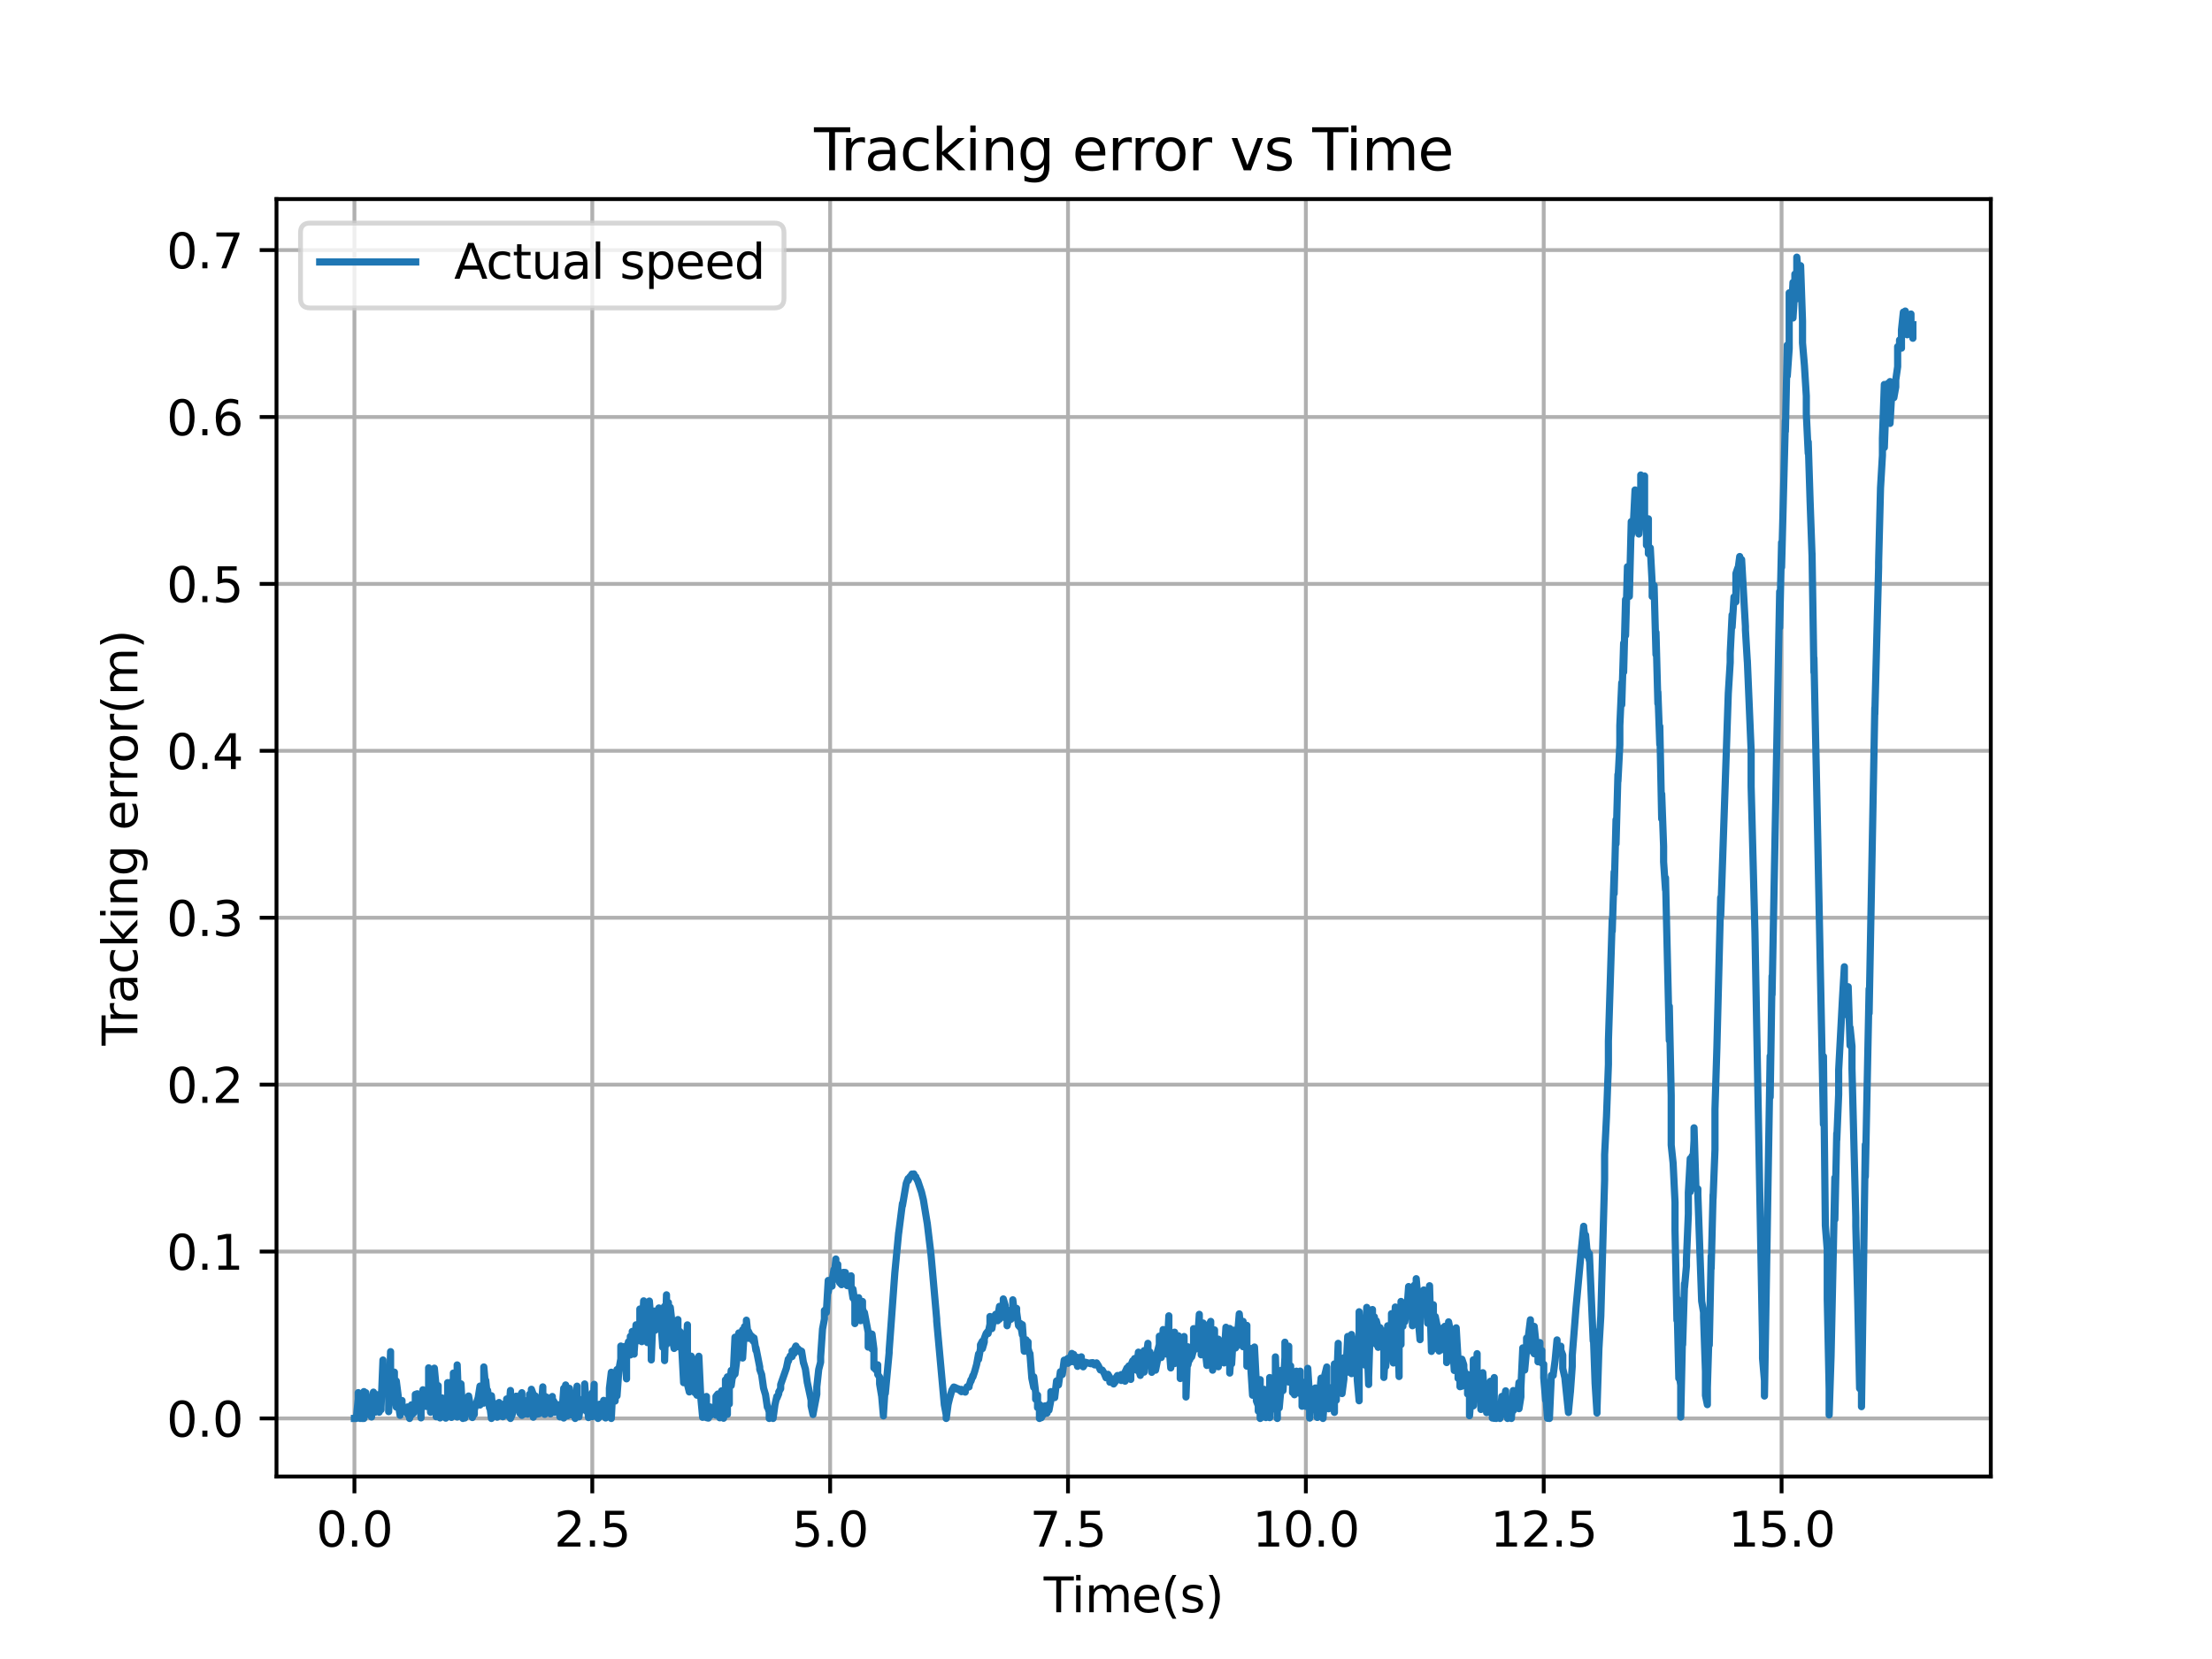 <?xml version="1.0" encoding="utf-8" standalone="no"?>
<!DOCTYPE svg PUBLIC "-//W3C//DTD SVG 1.1//EN"
  "http://www.w3.org/Graphics/SVG/1.1/DTD/svg11.dtd">
<svg xmlns:xlink="http://www.w3.org/1999/xlink" width="460.8pt" height="345.6pt" viewBox="0 0 460.8 345.6" xmlns="http://www.w3.org/2000/svg" version="1.1">
 <defs>
  <style type="text/css">*{stroke-linejoin: round; stroke-linecap: butt}</style>
 </defs>
 <g id="figure_1">
  <g id="patch_1">
   <path d="M 0 345.6 
L 460.8 345.6 
L 460.8 0 
L 0 0 
z
" style="fill: #ffffff"/>
  </g>
  <g id="axes_1">
   <g id="patch_2">
    <path d="M 57.6 307.584 
L 414.72 307.584 
L 414.72 41.472 
L 57.6 41.472 
z
" style="fill: #ffffff"/>
   </g>
   <g id="matplotlib.axis_1">
    <g id="xtick_1">
     <g id="line2d_1">
      <path d="M 73.833 307.584 
L 73.833 41.472 
" clip-path="url(#p53aa2e3dc6)" style="fill: none; stroke: #b0b0b0; stroke-width: 0.8; stroke-linecap: square"/>
     </g>
     <g id="line2d_2">
      <defs>
       <path id="me821e824ed" d="M 0 0 
L 0 3.5 
" style="stroke: #000000; stroke-width: 0.8"/>
      </defs>
      <g>
       <use xlink:href="#me821e824ed" x="73.833" y="307.584" style="stroke: #000000; stroke-width: 0.8"/>
      </g>
     </g>
     <g id="text_1">
      <!-- 0.0 -->
      <g transform="translate(65.881 322.182) scale(0.1 -0.1)">
       <defs>
        <path id="DejaVuSans-30" d="M 2034 4250 
Q 1547 4250 1301 3770 
Q 1056 3291 1056 2328 
Q 1056 1369 1301 889 
Q 1547 409 2034 409 
Q 2525 409 2770 889 
Q 3016 1369 3016 2328 
Q 3016 3291 2770 3770 
Q 2525 4250 2034 4250 
z
M 2034 4750 
Q 2819 4750 3233 4129 
Q 3647 3509 3647 2328 
Q 3647 1150 3233 529 
Q 2819 -91 2034 -91 
Q 1250 -91 836 529 
Q 422 1150 422 2328 
Q 422 3509 836 4129 
Q 1250 4750 2034 4750 
z
" transform="scale(0.016)"/>
        <path id="DejaVuSans-2e" d="M 684 794 
L 1344 794 
L 1344 0 
L 684 0 
L 684 794 
z
" transform="scale(0.016)"/>
       </defs>
       <use xlink:href="#DejaVuSans-30"/>
       <use xlink:href="#DejaVuSans-2e" x="63.623"/>
       <use xlink:href="#DejaVuSans-30" x="95.41"/>
      </g>
     </g>
    </g>
    <g id="xtick_2">
     <g id="line2d_3">
      <path d="M 123.383 307.584 
L 123.383 41.472 
" clip-path="url(#p53aa2e3dc6)" style="fill: none; stroke: #b0b0b0; stroke-width: 0.8; stroke-linecap: square"/>
     </g>
     <g id="line2d_4">
      <g>
       <use xlink:href="#me821e824ed" x="123.383" y="307.584" style="stroke: #000000; stroke-width: 0.8"/>
      </g>
     </g>
     <g id="text_2">
      <!-- 2.5 -->
      <g transform="translate(115.432 322.182) scale(0.1 -0.1)">
       <defs>
        <path id="DejaVuSans-32" d="M 1228 531 
L 3431 531 
L 3431 0 
L 469 0 
L 469 531 
Q 828 903 1448 1529 
Q 2069 2156 2228 2338 
Q 2531 2678 2651 2914 
Q 2772 3150 2772 3378 
Q 2772 3750 2511 3984 
Q 2250 4219 1831 4219 
Q 1534 4219 1204 4116 
Q 875 4013 500 3803 
L 500 4441 
Q 881 4594 1212 4672 
Q 1544 4750 1819 4750 
Q 2544 4750 2975 4387 
Q 3406 4025 3406 3419 
Q 3406 3131 3298 2873 
Q 3191 2616 2906 2266 
Q 2828 2175 2409 1742 
Q 1991 1309 1228 531 
z
" transform="scale(0.016)"/>
        <path id="DejaVuSans-35" d="M 691 4666 
L 3169 4666 
L 3169 4134 
L 1269 4134 
L 1269 2991 
Q 1406 3038 1543 3061 
Q 1681 3084 1819 3084 
Q 2600 3084 3056 2656 
Q 3513 2228 3513 1497 
Q 3513 744 3044 326 
Q 2575 -91 1722 -91 
Q 1428 -91 1123 -41 
Q 819 9 494 109 
L 494 744 
Q 775 591 1075 516 
Q 1375 441 1709 441 
Q 2250 441 2565 725 
Q 2881 1009 2881 1497 
Q 2881 1984 2565 2268 
Q 2250 2553 1709 2553 
Q 1456 2553 1204 2497 
Q 953 2441 691 2322 
L 691 4666 
z
" transform="scale(0.016)"/>
       </defs>
       <use xlink:href="#DejaVuSans-32"/>
       <use xlink:href="#DejaVuSans-2e" x="63.623"/>
       <use xlink:href="#DejaVuSans-35" x="95.41"/>
      </g>
     </g>
    </g>
    <g id="xtick_3">
     <g id="line2d_5">
      <path d="M 172.934 307.584 
L 172.934 41.472 
" clip-path="url(#p53aa2e3dc6)" style="fill: none; stroke: #b0b0b0; stroke-width: 0.8; stroke-linecap: square"/>
     </g>
     <g id="line2d_6">
      <g>
       <use xlink:href="#me821e824ed" x="172.934" y="307.584" style="stroke: #000000; stroke-width: 0.8"/>
      </g>
     </g>
     <g id="text_3">
      <!-- 5.0 -->
      <g transform="translate(164.982 322.182) scale(0.1 -0.1)">
       <use xlink:href="#DejaVuSans-35"/>
       <use xlink:href="#DejaVuSans-2e" x="63.623"/>
       <use xlink:href="#DejaVuSans-30" x="95.41"/>
      </g>
     </g>
    </g>
    <g id="xtick_4">
     <g id="line2d_7">
      <path d="M 222.484 307.584 
L 222.484 41.472 
" clip-path="url(#p53aa2e3dc6)" style="fill: none; stroke: #b0b0b0; stroke-width: 0.8; stroke-linecap: square"/>
     </g>
     <g id="line2d_8">
      <g>
       <use xlink:href="#me821e824ed" x="222.484" y="307.584" style="stroke: #000000; stroke-width: 0.8"/>
      </g>
     </g>
     <g id="text_4">
      <!-- 7.5 -->
      <g transform="translate(214.533 322.182) scale(0.1 -0.1)">
       <defs>
        <path id="DejaVuSans-37" d="M 525 4666 
L 3525 4666 
L 3525 4397 
L 1831 0 
L 1172 0 
L 2766 4134 
L 525 4134 
L 525 4666 
z
" transform="scale(0.016)"/>
       </defs>
       <use xlink:href="#DejaVuSans-37"/>
       <use xlink:href="#DejaVuSans-2e" x="63.623"/>
       <use xlink:href="#DejaVuSans-35" x="95.41"/>
      </g>
     </g>
    </g>
    <g id="xtick_5">
     <g id="line2d_9">
      <path d="M 272.035 307.584 
L 272.035 41.472 
" clip-path="url(#p53aa2e3dc6)" style="fill: none; stroke: #b0b0b0; stroke-width: 0.8; stroke-linecap: square"/>
     </g>
     <g id="line2d_10">
      <g>
       <use xlink:href="#me821e824ed" x="272.035" y="307.584" style="stroke: #000000; stroke-width: 0.8"/>
      </g>
     </g>
     <g id="text_5">
      <!-- 10.0 -->
      <g transform="translate(260.902 322.182) scale(0.1 -0.1)">
       <defs>
        <path id="DejaVuSans-31" d="M 794 531 
L 1825 531 
L 1825 4091 
L 703 3866 
L 703 4441 
L 1819 4666 
L 2450 4666 
L 2450 531 
L 3481 531 
L 3481 0 
L 794 0 
L 794 531 
z
" transform="scale(0.016)"/>
       </defs>
       <use xlink:href="#DejaVuSans-31"/>
       <use xlink:href="#DejaVuSans-30" x="63.623"/>
       <use xlink:href="#DejaVuSans-2e" x="127.246"/>
       <use xlink:href="#DejaVuSans-30" x="159.033"/>
      </g>
     </g>
    </g>
    <g id="xtick_6">
     <g id="line2d_11">
      <path d="M 321.585 307.584 
L 321.585 41.472 
" clip-path="url(#p53aa2e3dc6)" style="fill: none; stroke: #b0b0b0; stroke-width: 0.8; stroke-linecap: square"/>
     </g>
     <g id="line2d_12">
      <g>
       <use xlink:href="#me821e824ed" x="321.585" y="307.584" style="stroke: #000000; stroke-width: 0.8"/>
      </g>
     </g>
     <g id="text_6">
      <!-- 12.5 -->
      <g transform="translate(310.452 322.182) scale(0.1 -0.1)">
       <use xlink:href="#DejaVuSans-31"/>
       <use xlink:href="#DejaVuSans-32" x="63.623"/>
       <use xlink:href="#DejaVuSans-2e" x="127.246"/>
       <use xlink:href="#DejaVuSans-35" x="159.033"/>
      </g>
     </g>
    </g>
    <g id="xtick_7">
     <g id="line2d_13">
      <path d="M 371.135 307.584 
L 371.135 41.472 
" clip-path="url(#p53aa2e3dc6)" style="fill: none; stroke: #b0b0b0; stroke-width: 0.8; stroke-linecap: square"/>
     </g>
     <g id="line2d_14">
      <g>
       <use xlink:href="#me821e824ed" x="371.135" y="307.584" style="stroke: #000000; stroke-width: 0.8"/>
      </g>
     </g>
     <g id="text_7">
      <!-- 15.0 -->
      <g transform="translate(360.003 322.182) scale(0.1 -0.1)">
       <use xlink:href="#DejaVuSans-31"/>
       <use xlink:href="#DejaVuSans-35" x="63.623"/>
       <use xlink:href="#DejaVuSans-2e" x="127.246"/>
       <use xlink:href="#DejaVuSans-30" x="159.033"/>
      </g>
     </g>
    </g>
    <g id="text_8">
     <!-- Time(s) -->
     <g transform="translate(217.42 335.861) scale(0.1 -0.1)">
      <defs>
       <path id="DejaVuSans-54" d="M -19 4666 
L 3928 4666 
L 3928 4134 
L 2272 4134 
L 2272 0 
L 1638 0 
L 1638 4134 
L -19 4134 
L -19 4666 
z
" transform="scale(0.016)"/>
       <path id="DejaVuSans-69" d="M 603 3500 
L 1178 3500 
L 1178 0 
L 603 0 
L 603 3500 
z
M 603 4863 
L 1178 4863 
L 1178 4134 
L 603 4134 
L 603 4863 
z
" transform="scale(0.016)"/>
       <path id="DejaVuSans-6d" d="M 3328 2828 
Q 3544 3216 3844 3400 
Q 4144 3584 4550 3584 
Q 5097 3584 5394 3201 
Q 5691 2819 5691 2113 
L 5691 0 
L 5113 0 
L 5113 2094 
Q 5113 2597 4934 2840 
Q 4756 3084 4391 3084 
Q 3944 3084 3684 2787 
Q 3425 2491 3425 1978 
L 3425 0 
L 2847 0 
L 2847 2094 
Q 2847 2600 2669 2842 
Q 2491 3084 2119 3084 
Q 1678 3084 1418 2786 
Q 1159 2488 1159 1978 
L 1159 0 
L 581 0 
L 581 3500 
L 1159 3500 
L 1159 2956 
Q 1356 3278 1631 3431 
Q 1906 3584 2284 3584 
Q 2666 3584 2933 3390 
Q 3200 3197 3328 2828 
z
" transform="scale(0.016)"/>
       <path id="DejaVuSans-65" d="M 3597 1894 
L 3597 1613 
L 953 1613 
Q 991 1019 1311 708 
Q 1631 397 2203 397 
Q 2534 397 2845 478 
Q 3156 559 3463 722 
L 3463 178 
Q 3153 47 2828 -22 
Q 2503 -91 2169 -91 
Q 1331 -91 842 396 
Q 353 884 353 1716 
Q 353 2575 817 3079 
Q 1281 3584 2069 3584 
Q 2775 3584 3186 3129 
Q 3597 2675 3597 1894 
z
M 3022 2063 
Q 3016 2534 2758 2815 
Q 2500 3097 2075 3097 
Q 1594 3097 1305 2825 
Q 1016 2553 972 2059 
L 3022 2063 
z
" transform="scale(0.016)"/>
       <path id="DejaVuSans-28" d="M 1984 4856 
Q 1566 4138 1362 3434 
Q 1159 2731 1159 2009 
Q 1159 1288 1364 580 
Q 1569 -128 1984 -844 
L 1484 -844 
Q 1016 -109 783 600 
Q 550 1309 550 2009 
Q 550 2706 781 3412 
Q 1013 4119 1484 4856 
L 1984 4856 
z
" transform="scale(0.016)"/>
       <path id="DejaVuSans-73" d="M 2834 3397 
L 2834 2853 
Q 2591 2978 2328 3040 
Q 2066 3103 1784 3103 
Q 1356 3103 1142 2972 
Q 928 2841 928 2578 
Q 928 2378 1081 2264 
Q 1234 2150 1697 2047 
L 1894 2003 
Q 2506 1872 2764 1633 
Q 3022 1394 3022 966 
Q 3022 478 2636 193 
Q 2250 -91 1575 -91 
Q 1294 -91 989 -36 
Q 684 19 347 128 
L 347 722 
Q 666 556 975 473 
Q 1284 391 1588 391 
Q 1994 391 2212 530 
Q 2431 669 2431 922 
Q 2431 1156 2273 1281 
Q 2116 1406 1581 1522 
L 1381 1569 
Q 847 1681 609 1914 
Q 372 2147 372 2553 
Q 372 3047 722 3315 
Q 1072 3584 1716 3584 
Q 2034 3584 2315 3537 
Q 2597 3491 2834 3397 
z
" transform="scale(0.016)"/>
       <path id="DejaVuSans-29" d="M 513 4856 
L 1013 4856 
Q 1481 4119 1714 3412 
Q 1947 2706 1947 2009 
Q 1947 1309 1714 600 
Q 1481 -109 1013 -844 
L 513 -844 
Q 928 -128 1133 580 
Q 1338 1288 1338 2009 
Q 1338 2731 1133 3434 
Q 928 4138 513 4856 
z
" transform="scale(0.016)"/>
      </defs>
      <use xlink:href="#DejaVuSans-54"/>
      <use xlink:href="#DejaVuSans-69" x="57.959"/>
      <use xlink:href="#DejaVuSans-6d" x="85.742"/>
      <use xlink:href="#DejaVuSans-65" x="183.154"/>
      <use xlink:href="#DejaVuSans-28" x="244.678"/>
      <use xlink:href="#DejaVuSans-73" x="283.691"/>
      <use xlink:href="#DejaVuSans-29" x="335.791"/>
     </g>
    </g>
   </g>
   <g id="matplotlib.axis_2">
    <g id="ytick_1">
     <g id="line2d_15">
      <path d="M 57.6 295.488 
L 414.72 295.488 
" clip-path="url(#p53aa2e3dc6)" style="fill: none; stroke: #b0b0b0; stroke-width: 0.8; stroke-linecap: square"/>
     </g>
     <g id="line2d_16">
      <defs>
       <path id="m9b97f82001" d="M 0 0 
L -3.5 0 
" style="stroke: #000000; stroke-width: 0.8"/>
      </defs>
      <g>
       <use xlink:href="#m9b97f82001" x="57.6" y="295.488" style="stroke: #000000; stroke-width: 0.8"/>
      </g>
     </g>
     <g id="text_9">
      <!-- 0.0 -->
      <g transform="translate(34.697 299.287) scale(0.1 -0.1)">
       <use xlink:href="#DejaVuSans-30"/>
       <use xlink:href="#DejaVuSans-2e" x="63.623"/>
       <use xlink:href="#DejaVuSans-30" x="95.41"/>
      </g>
     </g>
    </g>
    <g id="ytick_2">
     <g id="line2d_17">
      <path d="M 57.6 260.718 
L 414.72 260.718 
" clip-path="url(#p53aa2e3dc6)" style="fill: none; stroke: #b0b0b0; stroke-width: 0.8; stroke-linecap: square"/>
     </g>
     <g id="line2d_18">
      <g>
       <use xlink:href="#m9b97f82001" x="57.6" y="260.718" style="stroke: #000000; stroke-width: 0.8"/>
      </g>
     </g>
     <g id="text_10">
      <!-- 0.1 -->
      <g transform="translate(34.697 264.517) scale(0.1 -0.1)">
       <use xlink:href="#DejaVuSans-30"/>
       <use xlink:href="#DejaVuSans-2e" x="63.623"/>
       <use xlink:href="#DejaVuSans-31" x="95.41"/>
      </g>
     </g>
    </g>
    <g id="ytick_3">
     <g id="line2d_19">
      <path d="M 57.6 225.948 
L 414.72 225.948 
" clip-path="url(#p53aa2e3dc6)" style="fill: none; stroke: #b0b0b0; stroke-width: 0.8; stroke-linecap: square"/>
     </g>
     <g id="line2d_20">
      <g>
       <use xlink:href="#m9b97f82001" x="57.6" y="225.948" style="stroke: #000000; stroke-width: 0.8"/>
      </g>
     </g>
     <g id="text_11">
      <!-- 0.2 -->
      <g transform="translate(34.697 229.747) scale(0.1 -0.1)">
       <use xlink:href="#DejaVuSans-30"/>
       <use xlink:href="#DejaVuSans-2e" x="63.623"/>
       <use xlink:href="#DejaVuSans-32" x="95.41"/>
      </g>
     </g>
    </g>
    <g id="ytick_4">
     <g id="line2d_21">
      <path d="M 57.6 191.178 
L 414.72 191.178 
" clip-path="url(#p53aa2e3dc6)" style="fill: none; stroke: #b0b0b0; stroke-width: 0.8; stroke-linecap: square"/>
     </g>
     <g id="line2d_22">
      <g>
       <use xlink:href="#m9b97f82001" x="57.6" y="191.178" style="stroke: #000000; stroke-width: 0.8"/>
      </g>
     </g>
     <g id="text_12">
      <!-- 0.3 -->
      <g transform="translate(34.697 194.977) scale(0.1 -0.1)">
       <defs>
        <path id="DejaVuSans-33" d="M 2597 2516 
Q 3050 2419 3304 2112 
Q 3559 1806 3559 1356 
Q 3559 666 3084 287 
Q 2609 -91 1734 -91 
Q 1441 -91 1130 -33 
Q 819 25 488 141 
L 488 750 
Q 750 597 1062 519 
Q 1375 441 1716 441 
Q 2309 441 2620 675 
Q 2931 909 2931 1356 
Q 2931 1769 2642 2001 
Q 2353 2234 1838 2234 
L 1294 2234 
L 1294 2753 
L 1863 2753 
Q 2328 2753 2575 2939 
Q 2822 3125 2822 3475 
Q 2822 3834 2567 4026 
Q 2313 4219 1838 4219 
Q 1578 4219 1281 4162 
Q 984 4106 628 3988 
L 628 4550 
Q 988 4650 1302 4700 
Q 1616 4750 1894 4750 
Q 2613 4750 3031 4423 
Q 3450 4097 3450 3541 
Q 3450 3153 3228 2886 
Q 3006 2619 2597 2516 
z
" transform="scale(0.016)"/>
       </defs>
       <use xlink:href="#DejaVuSans-30"/>
       <use xlink:href="#DejaVuSans-2e" x="63.623"/>
       <use xlink:href="#DejaVuSans-33" x="95.41"/>
      </g>
     </g>
    </g>
    <g id="ytick_5">
     <g id="line2d_23">
      <path d="M 57.6 156.408 
L 414.72 156.408 
" clip-path="url(#p53aa2e3dc6)" style="fill: none; stroke: #b0b0b0; stroke-width: 0.8; stroke-linecap: square"/>
     </g>
     <g id="line2d_24">
      <g>
       <use xlink:href="#m9b97f82001" x="57.6" y="156.408" style="stroke: #000000; stroke-width: 0.8"/>
      </g>
     </g>
     <g id="text_13">
      <!-- 0.4 -->
      <g transform="translate(34.697 160.207) scale(0.1 -0.1)">
       <defs>
        <path id="DejaVuSans-34" d="M 2419 4116 
L 825 1625 
L 2419 1625 
L 2419 4116 
z
M 2253 4666 
L 3047 4666 
L 3047 1625 
L 3713 1625 
L 3713 1100 
L 3047 1100 
L 3047 0 
L 2419 0 
L 2419 1100 
L 313 1100 
L 313 1709 
L 2253 4666 
z
" transform="scale(0.016)"/>
       </defs>
       <use xlink:href="#DejaVuSans-30"/>
       <use xlink:href="#DejaVuSans-2e" x="63.623"/>
       <use xlink:href="#DejaVuSans-34" x="95.41"/>
      </g>
     </g>
    </g>
    <g id="ytick_6">
     <g id="line2d_25">
      <path d="M 57.6 121.638 
L 414.72 121.638 
" clip-path="url(#p53aa2e3dc6)" style="fill: none; stroke: #b0b0b0; stroke-width: 0.8; stroke-linecap: square"/>
     </g>
     <g id="line2d_26">
      <g>
       <use xlink:href="#m9b97f82001" x="57.6" y="121.638" style="stroke: #000000; stroke-width: 0.8"/>
      </g>
     </g>
     <g id="text_14">
      <!-- 0.5 -->
      <g transform="translate(34.697 125.437) scale(0.1 -0.1)">
       <use xlink:href="#DejaVuSans-30"/>
       <use xlink:href="#DejaVuSans-2e" x="63.623"/>
       <use xlink:href="#DejaVuSans-35" x="95.41"/>
      </g>
     </g>
    </g>
    <g id="ytick_7">
     <g id="line2d_27">
      <path d="M 57.6 86.868 
L 414.72 86.868 
" clip-path="url(#p53aa2e3dc6)" style="fill: none; stroke: #b0b0b0; stroke-width: 0.8; stroke-linecap: square"/>
     </g>
     <g id="line2d_28">
      <g>
       <use xlink:href="#m9b97f82001" x="57.6" y="86.868" style="stroke: #000000; stroke-width: 0.8"/>
      </g>
     </g>
     <g id="text_15">
      <!-- 0.6 -->
      <g transform="translate(34.697 90.667) scale(0.1 -0.1)">
       <defs>
        <path id="DejaVuSans-36" d="M 2113 2584 
Q 1688 2584 1439 2293 
Q 1191 2003 1191 1497 
Q 1191 994 1439 701 
Q 1688 409 2113 409 
Q 2538 409 2786 701 
Q 3034 994 3034 1497 
Q 3034 2003 2786 2293 
Q 2538 2584 2113 2584 
z
M 3366 4563 
L 3366 3988 
Q 3128 4100 2886 4159 
Q 2644 4219 2406 4219 
Q 1781 4219 1451 3797 
Q 1122 3375 1075 2522 
Q 1259 2794 1537 2939 
Q 1816 3084 2150 3084 
Q 2853 3084 3261 2657 
Q 3669 2231 3669 1497 
Q 3669 778 3244 343 
Q 2819 -91 2113 -91 
Q 1303 -91 875 529 
Q 447 1150 447 2328 
Q 447 3434 972 4092 
Q 1497 4750 2381 4750 
Q 2619 4750 2861 4703 
Q 3103 4656 3366 4563 
z
" transform="scale(0.016)"/>
       </defs>
       <use xlink:href="#DejaVuSans-30"/>
       <use xlink:href="#DejaVuSans-2e" x="63.623"/>
       <use xlink:href="#DejaVuSans-36" x="95.41"/>
      </g>
     </g>
    </g>
    <g id="ytick_8">
     <g id="line2d_29">
      <path d="M 57.6 52.098 
L 414.72 52.098 
" clip-path="url(#p53aa2e3dc6)" style="fill: none; stroke: #b0b0b0; stroke-width: 0.8; stroke-linecap: square"/>
     </g>
     <g id="line2d_30">
      <g>
       <use xlink:href="#m9b97f82001" x="57.6" y="52.098" style="stroke: #000000; stroke-width: 0.8"/>
      </g>
     </g>
     <g id="text_16">
      <!-- 0.7 -->
      <g transform="translate(34.697 55.897) scale(0.1 -0.1)">
       <use xlink:href="#DejaVuSans-30"/>
       <use xlink:href="#DejaVuSans-2e" x="63.623"/>
       <use xlink:href="#DejaVuSans-37" x="95.41"/>
      </g>
     </g>
    </g>
    <g id="text_17">
     <!-- Tracking error(m) -->
     <g transform="translate(28.617 217.804) rotate(-90) scale(0.1 -0.1)">
      <defs>
       <path id="DejaVuSans-72" d="M 2631 2963 
Q 2534 3019 2420 3045 
Q 2306 3072 2169 3072 
Q 1681 3072 1420 2755 
Q 1159 2438 1159 1844 
L 1159 0 
L 581 0 
L 581 3500 
L 1159 3500 
L 1159 2956 
Q 1341 3275 1631 3429 
Q 1922 3584 2338 3584 
Q 2397 3584 2469 3576 
Q 2541 3569 2628 3553 
L 2631 2963 
z
" transform="scale(0.016)"/>
       <path id="DejaVuSans-61" d="M 2194 1759 
Q 1497 1759 1228 1600 
Q 959 1441 959 1056 
Q 959 750 1161 570 
Q 1363 391 1709 391 
Q 2188 391 2477 730 
Q 2766 1069 2766 1631 
L 2766 1759 
L 2194 1759 
z
M 3341 1997 
L 3341 0 
L 2766 0 
L 2766 531 
Q 2569 213 2275 61 
Q 1981 -91 1556 -91 
Q 1019 -91 701 211 
Q 384 513 384 1019 
Q 384 1609 779 1909 
Q 1175 2209 1959 2209 
L 2766 2209 
L 2766 2266 
Q 2766 2663 2505 2880 
Q 2244 3097 1772 3097 
Q 1472 3097 1187 3025 
Q 903 2953 641 2809 
L 641 3341 
Q 956 3463 1253 3523 
Q 1550 3584 1831 3584 
Q 2591 3584 2966 3190 
Q 3341 2797 3341 1997 
z
" transform="scale(0.016)"/>
       <path id="DejaVuSans-63" d="M 3122 3366 
L 3122 2828 
Q 2878 2963 2633 3030 
Q 2388 3097 2138 3097 
Q 1578 3097 1268 2742 
Q 959 2388 959 1747 
Q 959 1106 1268 751 
Q 1578 397 2138 397 
Q 2388 397 2633 464 
Q 2878 531 3122 666 
L 3122 134 
Q 2881 22 2623 -34 
Q 2366 -91 2075 -91 
Q 1284 -91 818 406 
Q 353 903 353 1747 
Q 353 2603 823 3093 
Q 1294 3584 2113 3584 
Q 2378 3584 2631 3529 
Q 2884 3475 3122 3366 
z
" transform="scale(0.016)"/>
       <path id="DejaVuSans-6b" d="M 581 4863 
L 1159 4863 
L 1159 1991 
L 2875 3500 
L 3609 3500 
L 1753 1863 
L 3688 0 
L 2938 0 
L 1159 1709 
L 1159 0 
L 581 0 
L 581 4863 
z
" transform="scale(0.016)"/>
       <path id="DejaVuSans-6e" d="M 3513 2113 
L 3513 0 
L 2938 0 
L 2938 2094 
Q 2938 2591 2744 2837 
Q 2550 3084 2163 3084 
Q 1697 3084 1428 2787 
Q 1159 2491 1159 1978 
L 1159 0 
L 581 0 
L 581 3500 
L 1159 3500 
L 1159 2956 
Q 1366 3272 1645 3428 
Q 1925 3584 2291 3584 
Q 2894 3584 3203 3211 
Q 3513 2838 3513 2113 
z
" transform="scale(0.016)"/>
       <path id="DejaVuSans-67" d="M 2906 1791 
Q 2906 2416 2648 2759 
Q 2391 3103 1925 3103 
Q 1463 3103 1205 2759 
Q 947 2416 947 1791 
Q 947 1169 1205 825 
Q 1463 481 1925 481 
Q 2391 481 2648 825 
Q 2906 1169 2906 1791 
z
M 3481 434 
Q 3481 -459 3084 -895 
Q 2688 -1331 1869 -1331 
Q 1566 -1331 1297 -1286 
Q 1028 -1241 775 -1147 
L 775 -588 
Q 1028 -725 1275 -790 
Q 1522 -856 1778 -856 
Q 2344 -856 2625 -561 
Q 2906 -266 2906 331 
L 2906 616 
Q 2728 306 2450 153 
Q 2172 0 1784 0 
Q 1141 0 747 490 
Q 353 981 353 1791 
Q 353 2603 747 3093 
Q 1141 3584 1784 3584 
Q 2172 3584 2450 3431 
Q 2728 3278 2906 2969 
L 2906 3500 
L 3481 3500 
L 3481 434 
z
" transform="scale(0.016)"/>
       <path id="DejaVuSans-20" transform="scale(0.016)"/>
       <path id="DejaVuSans-6f" d="M 1959 3097 
Q 1497 3097 1228 2736 
Q 959 2375 959 1747 
Q 959 1119 1226 758 
Q 1494 397 1959 397 
Q 2419 397 2687 759 
Q 2956 1122 2956 1747 
Q 2956 2369 2687 2733 
Q 2419 3097 1959 3097 
z
M 1959 3584 
Q 2709 3584 3137 3096 
Q 3566 2609 3566 1747 
Q 3566 888 3137 398 
Q 2709 -91 1959 -91 
Q 1206 -91 779 398 
Q 353 888 353 1747 
Q 353 2609 779 3096 
Q 1206 3584 1959 3584 
z
" transform="scale(0.016)"/>
      </defs>
      <use xlink:href="#DejaVuSans-54"/>
      <use xlink:href="#DejaVuSans-72" x="46.334"/>
      <use xlink:href="#DejaVuSans-61" x="87.447"/>
      <use xlink:href="#DejaVuSans-63" x="148.727"/>
      <use xlink:href="#DejaVuSans-6b" x="203.707"/>
      <use xlink:href="#DejaVuSans-69" x="261.617"/>
      <use xlink:href="#DejaVuSans-6e" x="289.4"/>
      <use xlink:href="#DejaVuSans-67" x="352.779"/>
      <use xlink:href="#DejaVuSans-20" x="416.256"/>
      <use xlink:href="#DejaVuSans-65" x="448.043"/>
      <use xlink:href="#DejaVuSans-72" x="509.566"/>
      <use xlink:href="#DejaVuSans-72" x="548.93"/>
      <use xlink:href="#DejaVuSans-6f" x="587.793"/>
      <use xlink:href="#DejaVuSans-72" x="648.975"/>
      <use xlink:href="#DejaVuSans-28" x="690.088"/>
      <use xlink:href="#DejaVuSans-6d" x="729.102"/>
      <use xlink:href="#DejaVuSans-29" x="826.514"/>
     </g>
    </g>
   </g>
   <g id="line2d_31">
    <path d="M 73.833 295.488 
L 74.229 295.488 
L 74.229 295.488 
L 74.626 291.468 
L 74.626 290.108 
L 75.022 295.488 
L 75.022 292.971 
L 75.418 295.488 
L 75.418 295.488 
L 75.815 295.488 
L 75.815 289.892 
L 76.211 292.57 
L 76.211 290.121 
L 76.608 294.231 
L 77.004 294.751 
L 77.004 293.974 
L 77.4 295.183 
L 77.4 293.843 
L 77.797 290.005 
L 77.797 293.743 
L 78.193 294.177 
L 78.193 293.348 
L 78.59 290.54 
L 78.59 293.412 
L 78.986 294.187 
L 78.986 293.355 
L 79.382 293.671 
L 79.382 293.12 
L 79.779 283.314 
L 79.779 285.377 
L 80.175 286.494 
L 80.175 289.654 
L 80.572 287.583 
L 80.572 287.779 
L 80.968 290.22 
L 80.968 294.066 
L 81.364 281.571 
L 81.364 286.116 
L 81.761 289.38 
L 81.761 286.727 
L 82.157 285.846 
L 82.157 288.965 
L 82.554 293.12 
L 82.554 287.681 
L 82.95 290.771 
L 82.95 292.305 
L 83.346 294.844 
L 83.346 292.475 
L 83.743 291.751 
L 83.743 293.689 
L 84.139 293.991 
L 84.139 293.42 
L 84.536 293.299 
L 84.536 294.103 
L 84.932 294.622 
L 84.932 293.085 
L 85.328 295.488 
L 85.328 294.665 
L 85.725 294.781 
L 85.725 292.647 
L 86.121 294.422 
L 86.121 294.14 
L 86.518 292.406 
L 86.518 290.488 
L 86.914 290.35 
L 86.914 293.18 
L 87.31 291.843 
L 87.31 291.173 
L 87.707 295.364 
L 87.707 292.662 
L 88.103 289.519 
L 88.103 293.098 
L 88.5 290.601 
L 88.5 292.059 
L 88.896 290.062 
L 88.896 293.004 
L 89.292 290.235 
L 89.292 284.946 
L 89.689 288.402 
L 89.689 294.194 
L 90.085 286.24 
L 90.085 289.293 
L 90.482 287.563 
L 90.482 285.015 
L 90.878 289.167 
L 90.878 295.135 
L 91.274 288.654 
L 91.274 290.756 
L 91.671 295.377 
L 91.671 291.74 
L 92.067 294.883 
L 92.067 291.213 
L 92.464 294.446 
L 92.464 293.428 
L 92.86 292.419 
L 92.86 295.425 
L 93.257 292.895 
L 93.257 288.027 
L 94.049 295.271 
L 94.049 287.879 
L 94.446 291.862 
L 94.446 286.034 
L 94.842 286.748 
L 94.842 291.126 
L 95.239 295.19 
L 95.239 284.338 
L 95.635 294.664 
L 95.635 291.721 
L 96.031 291.226 
L 96.031 288.281 
L 96.428 295.488 
L 96.428 295.488 
L 96.824 293.912 
L 96.824 295.4 
L 97.221 292.279 
L 97.221 292.605 
L 97.617 292.874 
L 97.617 290.814 
L 98.41 295.293 
L 98.41 293.44 
L 98.806 294.63 
L 98.806 293.704 
L 99.599 291.2 
L 99.599 291.269 
L 99.995 288.746 
L 99.995 292.69 
L 100.392 289.909 
L 100.392 289.026 
L 100.788 292.296 
L 100.788 284.76 
L 101.185 289.103 
L 101.185 287.549 
L 101.581 291.299 
L 101.581 289.641 
L 101.977 293.292 
L 101.977 292.381 
L 102.374 295.488 
L 102.374 290.757 
L 102.77 294.708 
L 102.77 292.791 
L 103.167 293.343 
L 103.167 292.411 
L 103.563 295.223 
L 103.563 294.53 
L 103.959 295.011 
L 103.959 292.165 
L 104.356 293.232 
L 104.752 295.131 
L 104.752 295.072 
L 105.149 292.411 
L 105.149 294.407 
L 105.545 293.89 
L 105.545 291.429 
L 105.941 294.971 
L 105.941 294.634 
L 106.338 289.663 
L 106.338 295.488 
L 106.734 294.601 
L 106.734 293.21 
L 107.131 293.553 
L 107.131 293.222 
L 107.527 290.852 
L 107.527 292.688 
L 107.923 293.704 
L 107.923 293.288 
L 108.32 294.436 
L 108.32 290.911 
L 108.716 290.124 
L 108.716 294.843 
L 109.113 292.875 
L 109.113 294.609 
L 109.509 293.206 
L 109.509 291.8 
L 109.905 292.669 
L 109.905 294.583 
L 110.302 292.222 
L 110.302 290.461 
L 110.698 291.738 
L 110.698 289.413 
L 111.095 290.495 
L 111.095 295.227 
L 111.491 290.769 
L 111.491 293.773 
L 111.887 294.599 
L 111.887 293.129 
L 112.284 294.509 
L 112.284 293.809 
L 112.68 293.968 
L 112.68 294.203 
L 113.077 288.914 
L 113.077 292.726 
L 113.473 294.636 
L 113.473 290.844 
L 113.869 293.705 
L 113.869 291.055 
L 114.266 294.245 
L 114.266 293.552 
L 114.662 294.529 
L 114.662 293.308 
L 115.059 290.915 
L 115.059 291.44 
L 115.455 292.094 
L 115.455 294.226 
L 115.852 293.482 
L 115.852 293.029 
L 116.248 292.62 
L 116.248 293.013 
L 116.644 295.16 
L 116.644 292.967 
L 117.041 293.384 
L 117.041 294.696 
L 117.437 289.206 
L 117.437 295.399 
L 117.834 288.512 
L 117.834 291.789 
L 118.23 294.938 
L 118.23 291.654 
L 118.626 293.719 
L 118.626 289.224 
L 119.023 293.458 
L 119.023 294.721 
L 119.419 294.288 
L 119.419 294.087 
L 119.816 295.488 
L 119.816 295.488 
L 120.212 288.765 
L 120.212 293.019 
L 120.608 294.089 
L 120.608 295.149 
L 121.005 291.565 
L 121.005 291.719 
L 121.401 293.693 
L 121.401 292.629 
L 121.798 291.34 
L 121.798 288.301 
L 122.194 293.991 
L 122.194 291.125 
L 122.59 295.307 
L 122.59 295.152 
L 122.987 294.922 
L 122.987 291.155 
L 123.383 290.162 
L 123.383 295.114 
L 123.78 288.378 
L 123.78 293.492 
L 124.176 294.65 
L 124.176 292.494 
L 124.572 295.488 
L 124.572 295.488 
L 124.969 295.1 
L 124.969 292.513 
L 125.365 294.661 
L 125.365 293.534 
L 125.762 291.726 
L 125.762 294.356 
L 126.158 295.385 
L 126.158 294.726 
L 126.554 293.545 
L 126.554 292.798 
L 126.951 291.076 
L 126.951 289.205 
L 127.347 285.861 
L 127.347 295.488 
L 127.744 287.452 
L 128.14 289.816 
L 128.14 291.867 
L 128.536 285.303 
L 128.536 290.783 
L 128.933 285.276 
L 129.329 283.075 
L 129.329 280.405 
L 129.726 282.789 
L 130.122 283.545 
L 130.122 280.485 
L 130.518 287.239 
L 130.518 281.936 
L 130.915 279.52 
L 131.311 282.255 
L 131.311 278.394 
L 131.708 281.017 
L 131.708 277.365 
L 132.104 282.087 
L 132.104 281.648 
L 132.5 275.98 
L 132.5 277.102 
L 132.897 279.3 
L 132.897 277.927 
L 133.293 277.656 
L 133.293 272.692 
L 133.69 273.559 
L 133.69 279.488 
L 134.086 270.99 
L 134.086 276.642 
L 134.482 275.776 
L 134.482 272.527 
L 134.879 276.658 
L 134.879 279.694 
L 135.275 279.149 
L 135.275 271.036 
L 135.672 276.021 
L 135.672 283.297 
L 136.068 273.125 
L 136.068 275.338 
L 136.464 277.127 
L 136.464 273.112 
L 136.861 275.485 
L 136.861 276.188 
L 137.257 275.876 
L 137.257 272.476 
L 137.654 275.024 
L 137.654 274.694 
L 138.05 280.659 
L 138.05 272.749 
L 138.447 272.128 
L 138.447 283.435 
L 138.843 269.735 
L 138.843 280.053 
L 139.239 271.348 
L 139.239 276.638 
L 139.636 277.196 
L 139.636 272.356 
L 140.032 275.907 
L 140.032 278.923 
L 140.429 280.905 
L 140.429 280.798 
L 140.825 277.143 
L 140.825 275.516 
L 141.221 274.892 
L 141.221 280.555 
L 141.618 279.801 
L 141.618 277.367 
L 142.014 277.966 
L 142.014 280.743 
L 142.411 288.039 
L 142.411 280.526 
L 142.807 286.996 
L 142.807 283.21 
L 143.203 275.995 
L 143.203 288.364 
L 143.6 289.968 
L 143.6 286.808 
L 143.996 285.936 
L 143.996 282.513 
L 144.393 284.801 
L 144.393 284.218 
L 144.789 283.599 
L 144.789 290.162 
L 145.185 283.074 
L 145.185 290.648 
L 145.582 287.774 
L 145.582 282.535 
L 145.978 291.069 
L 145.978 291.032 
L 146.375 295.252 
L 146.375 293.018 
L 146.771 291.88 
L 146.771 293.848 
L 147.167 290.911 
L 147.167 295.318 
L 147.564 295.413 
L 147.564 294.107 
L 147.96 293.095 
L 147.96 294.908 
L 148.357 294.221 
L 148.357 293.583 
L 148.753 293.959 
L 148.753 293.432 
L 149.149 294.805 
L 149.149 290.903 
L 149.546 290.396 
L 149.546 292.821 
L 149.942 291.106 
L 149.942 295.348 
L 150.339 289.734 
L 150.735 295.443 
L 150.735 293.461 
L 151.131 290.487 
L 151.131 287.443 
L 151.528 294.642 
L 151.528 286.821 
L 151.924 292.472 
L 151.924 288.96 
L 152.321 285.489 
L 152.321 288.639 
L 152.717 285.732 
L 152.717 286.759 
L 153.113 278.562 
L 153.113 286.241 
L 153.51 283.174 
L 153.51 279.926 
L 153.906 277.676 
L 153.906 279.173 
L 154.303 281.023 
L 154.303 282.776 
L 154.699 277.039 
L 154.699 282.903 
L 155.095 276.363 
L 155.095 276.611 
L 155.492 276.33 
L 155.492 275.02 
L 155.888 278.788 
L 155.888 277.31 
L 156.285 278.136 
L 156.285 278.085 
L 156.681 278.437 
L 156.681 279.069 
L 157.077 279.584 
L 157.077 278.718 
L 157.474 281.307 
L 157.474 280.779 
L 158.267 284.788 
L 158.267 285.25 
L 158.663 286.339 
L 158.663 286.315 
L 159.06 289.159 
L 159.456 290.51 
L 159.456 290.446 
L 159.852 293.124 
L 159.852 292.866 
L 160.249 294.158 
L 160.249 295.488 
L 160.645 294.709 
L 160.645 294.913 
L 161.042 295.488 
L 161.438 292.623 
L 161.834 290.898 
L 161.834 291.276 
L 162.231 290.321 
L 162.231 289.977 
L 162.627 289.283 
L 162.627 288.445 
L 163.816 285.025 
L 164.213 283.142 
L 164.213 283.597 
L 164.609 282.473 
L 164.609 282.618 
L 165.006 282.603 
L 165.006 281.434 
L 165.402 281.982 
L 165.402 281.233 
L 165.798 280.399 
L 165.798 280.928 
L 166.195 281.187 
L 166.195 280.933 
L 166.591 281.595 
L 166.591 281.272 
L 166.988 281.551 
L 166.988 281.486 
L 167.384 283.952 
L 167.384 283.84 
L 167.78 285.196 
L 167.78 285.183 
L 168.177 288.025 
L 168.177 287.992 
L 168.97 291.687 
L 168.97 292.876 
L 169.366 294.673 
L 169.366 294.594 
L 170.159 290.428 
L 170.159 288.916 
L 170.555 285.282 
L 170.952 283.758 
L 170.952 282.629 
L 171.348 276.858 
L 171.744 274.773 
L 171.744 272.997 
L 172.141 272.676 
L 172.141 273.413 
L 172.537 266.744 
L 172.537 269.162 
L 172.934 266.922 
L 172.934 267.74 
L 173.33 267.927 
L 173.33 266.868 
L 173.726 264.477 
L 173.726 266.585 
L 174.123 262.275 
L 174.123 266.215 
L 174.519 263.387 
L 174.519 264.253 
L 174.916 266.15 
L 174.916 267.2 
L 175.312 267.625 
L 175.312 267.195 
L 175.708 266.443 
L 175.708 265.057 
L 176.105 265.085 
L 176.105 265.37 
L 176.501 267.832 
L 176.501 266.828 
L 176.898 267.687 
L 177.294 265.775 
L 177.294 267.796 
L 177.69 270.414 
L 177.69 268.551 
L 178.087 271.398 
L 178.087 275.725 
L 178.483 273.761 
L 178.483 273.023 
L 178.88 270.329 
L 178.88 273.951 
L 179.276 275.122 
L 179.276 271.536 
L 179.672 271.114 
L 179.672 272.521 
L 180.069 274.204 
L 180.069 273.425 
L 180.862 277.558 
L 180.862 280.625 
L 181.258 277.781 
L 181.258 278.747 
L 181.655 281.031 
L 181.655 277.923 
L 182.051 281.04 
L 182.051 284.965 
L 182.447 284.538 
L 182.447 285.351 
L 182.844 284.319 
L 182.844 286.309 
L 183.24 286.891 
L 183.24 288.286 
L 183.637 290.677 
L 183.637 290.453 
L 184.033 294.949 
L 184.033 294.67 
L 184.429 288.506 
L 184.429 290.282 
L 185.222 281.799 
L 185.222 281.409 
L 186.411 265.132 
L 187.204 256.796 
L 187.204 256.91 
L 187.997 250.69 
L 187.997 251.164 
L 188.79 246.513 
L 188.79 246.517 
L 189.186 245.509 
L 189.186 245.934 
L 189.583 245.099 
L 189.583 245.248 
L 189.979 244.574 
L 189.979 244.921 
L 190.375 244.549 
L 190.375 245.035 
L 190.772 245.134 
L 190.772 245.25 
L 191.168 245.988 
L 191.168 245.957 
L 191.961 248.3 
L 192.357 249.936 
L 193.15 254.781 
L 193.15 254.719 
L 193.943 261.333 
L 195.132 274.798 
L 195.132 275.195 
L 196.718 292.643 
L 197.114 294.725 
L 197.114 295.488 
L 197.511 292.537 
L 197.907 290.922 
L 197.907 290.987 
L 198.303 289.6 
L 198.7 288.945 
L 199.096 289.096 
L 199.096 289.316 
L 199.493 289.387 
L 199.493 289.27 
L 199.889 289.434 
L 199.889 289.607 
L 200.285 289.911 
L 200.285 289.435 
L 200.682 289.817 
L 200.682 289.706 
L 201.078 290.001 
L 201.078 289.519 
L 201.475 289.064 
L 201.475 288.88 
L 201.871 288.915 
L 201.871 288.715 
L 202.267 287.453 
L 202.267 287.728 
L 202.664 286.57 
L 202.664 286.842 
L 203.06 285.647 
L 203.457 284.209 
L 203.853 282.048 
L 203.853 283.183 
L 204.25 280.938 
L 204.25 280.138 
L 204.646 279.399 
L 204.646 280.949 
L 205.042 279.57 
L 205.042 278.827 
L 205.439 277.781 
L 205.835 277.29 
L 205.835 277.804 
L 206.232 275.838 
L 206.232 274.253 
L 206.628 275.883 
L 206.628 276.773 
L 207.024 274.374 
L 207.421 273.785 
L 207.421 273.905 
L 207.817 275.137 
L 207.817 274.512 
L 208.214 272.136 
L 208.214 274.812 
L 208.61 272.506 
L 208.61 273.819 
L 209.006 272.75 
L 209.006 270.593 
L 209.403 271.945 
L 209.403 274.525 
L 209.799 273.457 
L 209.799 276.174 
L 210.196 274.279 
L 210.196 274.389 
L 210.592 274.831 
L 210.592 272.879 
L 210.988 273.285 
L 210.988 270.775 
L 211.385 274.219 
L 211.385 273.225 
L 211.781 272.56 
L 211.781 273.32 
L 212.178 276.138 
L 212.574 276.577 
L 212.574 275.711 
L 212.97 278.072 
L 212.97 275.945 
L 213.367 281.491 
L 213.763 279.113 
L 213.763 280.965 
L 214.16 279.537 
L 214.16 280.856 
L 214.556 282.32 
L 214.556 281.976 
L 214.952 287.105 
L 215.349 289.01 
L 215.349 286.813 
L 215.745 290.087 
L 215.745 291.497 
L 216.142 290.626 
L 216.142 293.229 
L 216.538 292.57 
L 216.538 295.488 
L 216.934 292.865 
L 216.934 295.33 
L 217.331 294.494 
L 217.331 294.722 
L 217.727 294.372 
L 217.727 292.858 
L 218.124 294.373 
L 218.124 294.21 
L 218.52 292.553 
L 218.52 293.769 
L 218.916 291.69 
L 218.916 289.9 
L 219.313 290.921 
L 219.313 290.725 
L 219.709 290.075 
L 219.709 291.148 
L 220.106 287.668 
L 220.106 287.728 
L 220.502 288.248 
L 220.502 288.503 
L 220.898 285.757 
L 221.295 286.089 
L 221.295 286.34 
L 221.691 283.345 
L 222.088 283.974 
L 222.088 283.261 
L 222.484 282.97 
L 222.484 284.001 
L 222.88 283.634 
L 222.88 283.259 
L 223.277 281.944 
L 223.277 283.653 
L 223.673 283.585 
L 223.673 282.153 
L 224.07 283.883 
L 224.07 283.854 
L 224.466 282.767 
L 224.466 284.64 
L 224.862 283.36 
L 225.259 282.654 
L 225.259 283.99 
L 225.655 284.494 
L 225.655 284.733 
L 226.052 284.064 
L 226.052 283.768 
L 227.241 284.091 
L 227.241 283.902 
L 227.637 283.863 
L 227.637 284.083 
L 228.034 284.334 
L 228.034 284.252 
L 228.43 283.912 
L 228.827 284.535 
L 229.223 285.383 
L 229.223 285.33 
L 229.619 285.43 
L 229.619 285.412 
L 230.016 286.073 
L 230.412 287.02 
L 230.412 286.87 
L 230.809 286.777 
L 230.809 286.293 
L 231.205 286.964 
L 231.205 287.939 
L 231.601 287.437 
L 231.601 287.734 
L 231.998 287.558 
L 231.998 288.303 
L 232.394 287.762 
L 232.394 287.159 
L 232.791 286.545 
L 232.791 287.285 
L 233.187 286.838 
L 233.187 286.633 
L 233.583 287.582 
L 233.583 286.349 
L 233.98 287.319 
L 233.98 286.258 
L 234.376 287.725 
L 234.376 285.838 
L 234.773 284.975 
L 234.773 286.843 
L 235.169 285.747 
L 235.169 284.539 
L 235.565 287.354 
L 235.565 284.47 
L 235.962 283.482 
L 235.962 284.393 
L 236.358 285.02 
L 236.358 283.005 
L 236.755 284.274 
L 236.755 285.432 
L 237.151 281.679 
L 237.151 285.181 
L 237.547 286.519 
L 237.547 285.506 
L 237.944 285.291 
L 237.944 282.647 
L 238.34 285.835 
L 238.34 281.359 
L 238.737 284.545 
L 238.737 283.181 
L 239.133 279.84 
L 239.133 283.35 
L 239.529 284.514 
L 239.529 281.629 
L 239.926 285.879 
L 239.926 284.466 
L 240.322 284.629 
L 240.322 282.324 
L 240.719 283.226 
L 240.719 285.431 
L 241.115 283.441 
L 241.115 281.568 
L 241.511 280.101 
L 241.511 278.355 
L 241.908 278.848 
L 241.908 282.795 
L 242.304 276.974 
L 242.304 279.044 
L 242.701 282.039 
L 242.701 279.778 
L 243.097 278.961 
L 243.097 282.094 
L 243.493 274.109 
L 243.493 279.841 
L 243.89 284.966 
L 243.89 282.342 
L 244.286 282.304 
L 244.286 278.167 
L 244.683 284.062 
L 244.683 277.517 
L 245.079 283.411 
L 245.079 279.327 
L 245.475 282.828 
L 245.475 278.268 
L 245.872 284.016 
L 245.872 287.172 
L 246.268 285.635 
L 246.268 282.793 
L 246.665 278.421 
L 246.665 281.323 
L 247.061 283.849 
L 247.061 291.015 
L 247.458 280.561 
L 247.458 284.342 
L 247.854 282.432 
L 247.854 283.253 
L 248.25 281.255 
L 248.25 282.651 
L 248.647 281.114 
L 248.647 276.781 
L 249.043 281.034 
L 249.44 276.84 
L 249.44 279.822 
L 249.836 273.797 
L 249.836 280.621 
L 250.232 276.978 
L 250.232 282.232 
L 250.629 282.156 
L 250.629 275.607 
L 251.025 281.805 
L 251.025 280.908 
L 251.422 284.448 
L 251.422 276.515 
L 251.818 276.769 
L 251.818 276.16 
L 252.214 275.27 
L 252.214 278.395 
L 252.611 285.433 
L 252.611 282.684 
L 253.007 277.044 
L 253.007 278.385 
L 253.404 280.982 
L 253.8 284.721 
L 253.8 278.967 
L 254.196 281.564 
L 254.196 280.447 
L 254.593 281.272 
L 254.593 279.488 
L 254.989 283.92 
L 254.989 282.885 
L 255.386 276.492 
L 255.386 283.616 
L 255.782 282.697 
L 255.782 282.306 
L 256.178 276.749 
L 256.178 286.034 
L 256.575 279.93 
L 256.575 284.113 
L 256.971 277.105 
L 256.971 280.699 
L 257.368 279.354 
L 257.368 280.814 
L 257.764 280.162 
L 257.764 278.561 
L 258.16 273.698 
L 258.557 277.925 
L 258.953 275.267 
L 258.953 280.546 
L 259.35 279.063 
L 259.35 279.916 
L 259.746 276.1 
L 259.746 284.596 
L 260.142 282.636 
L 260.142 283.228 
L 260.539 280.921 
L 260.539 284.554 
L 260.935 290.657 
L 260.935 287.922 
L 261.332 288.874 
L 261.332 280.609 
L 261.728 288.378 
L 261.728 291.837 
L 262.124 292.835 
L 262.124 293.952 
L 262.521 287.407 
L 262.521 295.488 
L 262.917 295.179 
L 262.917 293.311 
L 263.314 294.827 
L 263.314 289.422 
L 263.71 295.306 
L 264.106 294.142 
L 264.503 295.318 
L 264.503 286.967 
L 264.899 291.837 
L 264.899 293.605 
L 265.296 292.814 
L 265.296 291.877 
L 265.692 287.892 
L 265.692 282.665 
L 266.088 295.488 
L 266.088 287.579 
L 266.485 286.585 
L 266.485 293.293 
L 266.881 288.891 
L 266.881 285.471 
L 267.278 286.064 
L 267.278 289.682 
L 267.674 282.752 
L 267.674 279.604 
L 268.07 283.316 
L 268.07 286.925 
L 268.467 280.438 
L 268.467 287.899 
L 268.863 284.534 
L 268.863 286.443 
L 269.26 287.729 
L 269.26 290.086 
L 269.656 290.255 
L 269.656 290.553 
L 270.053 288.884 
L 270.053 285.647 
L 270.449 289.969 
L 270.449 286.743 
L 270.845 285.638 
L 270.845 290.322 
L 271.242 289.098 
L 271.242 292.945 
L 271.638 291.402 
L 271.638 292.18 
L 272.035 287.837 
L 272.035 292.978 
L 272.431 291.665 
L 272.431 285.049 
L 272.827 291.455 
L 272.827 295.418 
L 273.224 289.373 
L 273.224 292.855 
L 273.62 293.334 
L 273.62 293.599 
L 274.017 290.293 
L 274.017 289.143 
L 274.413 292.367 
L 274.413 295.275 
L 274.809 292.693 
L 274.809 291.507 
L 275.206 287.094 
L 275.602 295.488 
L 275.602 295.488 
L 275.999 290.077 
L 275.999 286.348 
L 276.395 284.769 
L 276.395 291.871 
L 276.791 290.223 
L 276.791 293.472 
L 277.188 289.093 
L 277.188 291.856 
L 277.584 291.633 
L 277.584 290.891 
L 277.981 294.224 
L 277.981 284.13 
L 278.377 291.684 
L 278.377 289.872 
L 278.773 279.843 
L 278.773 284.82 
L 279.17 284.922 
L 279.17 284.287 
L 279.566 284.105 
L 279.566 290.308 
L 279.963 287.271 
L 279.963 282.853 
L 280.359 285.995 
L 280.755 278.405 
L 280.755 280.196 
L 281.152 284.514 
L 281.548 286.156 
L 281.548 277.998 
L 281.945 280.264 
L 281.945 282.711 
L 282.341 281.016 
L 282.341 286.175 
L 282.737 279.001 
L 282.737 287.436 
L 283.134 291.805 
L 283.134 273.262 
L 283.53 282.32 
L 283.53 277.113 
L 283.927 279.36 
L 283.927 280.326 
L 284.323 278.776 
L 284.323 284.362 
L 284.719 272.354 
L 284.719 278.243 
L 285.116 288.413 
L 285.116 286.904 
L 285.512 274.276 
L 285.909 272.801 
L 285.909 278.274 
L 286.305 274.323 
L 286.305 279.087 
L 286.701 280.072 
L 286.701 275.136 
L 287.098 276.738 
L 287.098 280.673 
L 287.494 276.583 
L 287.891 280.322 
L 287.891 278.065 
L 288.287 277.259 
L 288.287 286.946 
L 288.683 280.612 
L 288.683 284.649 
L 289.08 278.194 
L 289.08 276.181 
L 289.476 279.334 
L 289.476 281.681 
L 289.873 276.632 
L 289.873 273.665 
L 290.269 283.934 
L 290.665 272.276 
L 290.665 272.881 
L 291.062 278.173 
L 291.062 273.773 
L 291.458 286.754 
L 291.458 275.112 
L 291.855 280.098 
L 291.855 271.114 
L 292.251 276.292 
L 292.251 275.525 
L 292.648 273.37 
L 292.648 275.348 
L 293.044 272.702 
L 293.044 273.535 
L 293.44 268.012 
L 293.44 272.996 
L 293.837 274.185 
L 293.837 270.359 
L 294.233 268.208 
L 294.233 276.175 
L 294.63 267.733 
L 294.63 268.112 
L 295.026 272.151 
L 295.026 266.372 
L 295.422 271.03 
L 295.422 274.506 
L 295.819 279.077 
L 295.819 269.571 
L 296.215 270.919 
L 296.215 269.228 
L 296.612 268.717 
L 296.612 269.788 
L 297.008 272.974 
L 297.008 269.932 
L 297.404 275.645 
L 297.404 274.72 
L 297.801 274.837 
L 297.801 267.841 
L 298.197 281.524 
L 298.594 271.8 
L 298.594 278.002 
L 298.99 280.888 
L 298.99 274.26 
L 299.386 276.21 
L 299.386 278.654 
L 299.783 277.826 
L 299.783 281.445 
L 300.179 278.35 
L 300.179 281.228 
L 300.576 276.625 
L 300.576 279.377 
L 300.972 279.049 
L 300.972 276.294 
L 301.368 278.645 
L 301.368 283.849 
L 301.765 279.316 
L 301.765 275.367 
L 302.161 277.392 
L 302.161 278.428 
L 302.558 280.224 
L 302.558 279.559 
L 302.954 285.495 
L 302.954 279.618 
L 303.35 279.749 
L 303.35 276.61 
L 303.747 283.321 
L 303.747 287.137 
L 304.143 285.969 
L 304.143 288.876 
L 304.54 288.762 
L 304.54 283.15 
L 304.936 284.338 
L 304.936 285.072 
L 305.332 286.932 
L 305.332 286.804 
L 305.729 286.3 
L 305.729 290.401 
L 306.125 290.419 
L 306.125 294.918 
L 306.522 289.77 
L 306.522 286.672 
L 306.918 292.867 
L 306.918 283.276 
L 307.314 290.12 
L 307.711 281.996 
L 307.711 290.835 
L 308.107 288.575 
L 308.107 286.373 
L 308.504 293.613 
L 308.504 287.49 
L 308.9 288.757 
L 308.9 285.963 
L 309.296 291.992 
L 309.693 290.316 
L 309.693 294.273 
L 310.089 292.8 
L 310.089 291.978 
L 310.486 287.74 
L 310.882 291.236 
L 310.882 295.402 
L 311.278 286.972 
L 311.278 295.474 
L 311.675 294.118 
L 311.675 295.488 
L 312.071 294.45 
L 312.071 292.618 
L 312.468 295.488 
L 312.468 295.488 
L 312.864 290.897 
L 312.864 294.377 
L 313.26 293.228 
L 313.26 292.183 
L 313.657 289.737 
L 313.657 293.668 
L 314.053 295.488 
L 314.053 292.049 
L 314.45 294.174 
L 314.45 293.416 
L 314.846 292.238 
L 314.846 295.488 
L 315.243 289.677 
L 315.243 293.86 
L 315.639 293.183 
L 315.639 290.55 
L 316.035 289.948 
L 316.035 292.234 
L 316.432 288.016 
L 316.432 293.458 
L 316.828 291.003 
L 316.828 289.132 
L 317.225 280.793 
L 317.621 282.241 
L 317.621 285.406 
L 318.017 281.115 
L 318.017 278.738 
L 318.414 279.546 
L 318.414 278.158 
L 318.81 274.936 
L 318.81 278.003 
L 319.207 281.5 
L 319.207 278.717 
L 319.603 282.013 
L 319.603 276.309 
L 319.999 280.085 
L 320.396 281.328 
L 320.396 283.686 
L 320.792 279.684 
L 320.792 281.922 
L 321.189 281.318 
L 321.189 283.97 
L 321.585 284.191 
L 321.585 286.994 
L 321.981 291.701 
L 321.981 290.149 
L 322.378 295.458 
L 322.774 291.558 
L 322.774 295.488 
L 323.171 286.515 
L 323.567 286.517 
L 323.567 286.332 
L 323.963 283.357 
L 324.36 279.129 
L 324.36 280.907 
L 324.756 281.911 
L 325.153 280.44 
L 325.153 281.257 
L 325.549 282.287 
L 325.549 285.058 
L 325.945 286.811 
L 325.945 286.58 
L 326.738 294.246 
L 326.738 294.061 
L 327.135 289.959 
L 327.135 290.054 
L 327.531 284.567 
L 327.531 282.338 
L 328.324 272.299 
L 329.513 259.418 
L 329.513 259.475 
L 329.909 255.462 
L 329.909 255.69 
L 330.306 258.968 
L 330.306 257.281 
L 330.702 261.65 
L 330.702 260.547 
L 331.099 262.568 
L 331.099 261.165 
L 331.891 279.317 
L 331.891 277.107 
L 332.288 288.18 
L 332.684 294.369 
L 332.684 293.591 
L 333.081 280.967 
L 333.477 274.157 
L 334.27 245.751 
L 334.27 240.559 
L 334.666 232.559 
L 335.063 221.716 
L 335.063 216.845 
L 335.856 191.459 
L 335.856 193.99 
L 336.252 181.652 
L 336.252 186.169 
L 336.648 170.753 
L 336.648 175.806 
L 337.045 161.349 
L 337.045 162.742 
L 337.441 155.137 
L 337.441 151.158 
L 337.838 142.225 
L 337.838 146.815 
L 338.234 133.976 
L 338.234 140.005 
L 338.63 124.892 
L 338.63 132.388 
L 339.027 118.059 
L 339.027 123.408 
L 339.423 119.963 
L 339.423 124.236 
L 339.82 108.657 
L 339.82 111.644 
L 340.216 109.084 
L 340.216 110.064 
L 340.612 102.068 
L 341.009 104.737 
L 341.009 105.581 
L 341.405 106.394 
L 341.405 111.242 
L 341.802 106.653 
L 341.802 98.952 
L 342.198 100.081 
L 342.198 108.825 
L 342.594 99.168 
L 342.594 109.251 
L 342.991 109.375 
L 342.991 113.58 
L 343.387 108.08 
L 343.387 115.344 
L 343.784 114.468 
L 343.784 114.135 
L 344.18 121.529 
L 344.18 124.259 
L 344.576 123.602 
L 344.576 121.965 
L 344.973 136.367 
L 344.973 131.741 
L 345.369 146.584 
L 345.369 144.168 
L 345.766 155.103 
L 345.766 151.307 
L 346.162 170.582 
L 346.162 165.384 
L 346.558 176.313 
L 346.558 179.538 
L 346.955 185.36 
L 346.955 182.87 
L 347.748 216.754 
L 347.748 209.629 
L 348.144 228.253 
L 348.144 238.534 
L 348.54 242.279 
L 348.937 250.459 
L 348.937 256.369 
L 349.333 275.048 
L 349.333 270.442 
L 349.73 287.134 
L 349.73 285.885 
L 350.126 288.534 
L 350.126 295.197 
L 350.522 277.032 
L 350.522 280.134 
L 350.919 267.364 
L 350.919 268.197 
L 351.315 263.752 
L 351.315 262.365 
L 351.712 252.879 
L 351.712 248.432 
L 352.108 241.357 
L 352.108 248.273 
L 352.504 240.819 
L 352.504 244.845 
L 352.901 237.588 
L 352.901 234.948 
L 353.297 247.604 
L 353.694 247.658 
L 353.694 248.849 
L 354.486 271.044 
L 354.883 273.402 
L 354.883 274.421 
L 355.279 285.733 
L 355.279 290.702 
L 355.676 292.613 
L 355.676 289.098 
L 356.072 275.976 
L 356.072 280.205 
L 356.468 261.663 
L 356.468 264.227 
L 356.865 248.873 
L 356.865 249.637 
L 357.261 239.486 
L 357.261 231.064 
L 357.658 218.338 
L 358.451 186.974 
L 358.451 190.872 
L 360.036 144.43 
L 360.433 137.962 
L 360.433 136.135 
L 360.829 128.09 
L 360.829 130.657 
L 361.225 124.355 
L 361.225 124.522 
L 361.622 125.376 
L 361.622 119.474 
L 362.018 118.311 
L 362.018 119.002 
L 362.415 115.935 
L 362.415 119.647 
L 362.811 116.565 
L 363.604 130.5 
L 363.604 131.21 
L 364 137.852 
L 364 137.608 
L 364.793 156.372 
L 364.793 163.791 
L 365.586 194.175 
L 365.586 194.128 
L 367.171 279.682 
L 367.171 282.981 
L 367.568 287.613 
L 367.568 290.819 
L 368.757 219.986 
L 368.757 228.545 
L 369.153 203.319 
L 369.153 207.217 
L 370.739 123.242 
L 370.739 130.747 
L 371.135 112.995 
L 371.135 118.172 
L 371.928 87.618 
L 371.928 89.862 
L 372.325 71.883 
L 372.325 78.328 
L 372.721 72.594 
L 372.721 61.001 
L 373.117 66.063 
L 373.514 58.831 
L 373.514 66.244 
L 373.91 59.936 
L 373.91 57.098 
L 374.307 62.241 
L 374.307 53.568 
L 374.703 58.547 
L 374.703 56.926 
L 375.099 57.979 
L 375.099 55.35 
L 375.496 66.863 
L 375.496 71.421 
L 375.892 76.102 
L 376.289 82.511 
L 376.289 86.233 
L 376.685 94.423 
L 376.685 92.054 
L 377.081 104.54 
L 377.478 115.629 
L 377.478 115.285 
L 377.874 140.076 
L 377.874 137.055 
L 378.667 174.641 
L 379.856 234.218 
L 379.856 220.066 
L 380.253 255.303 
L 380.649 260.362 
L 380.649 270.606 
L 381.046 289.408 
L 381.046 294.758 
L 381.442 282.556 
L 381.838 264.049 
L 382.235 245.339 
L 382.235 254.055 
L 382.631 236.091 
L 382.631 237.476 
L 383.028 227.976 
L 383.028 222.917 
L 383.82 208.019 
L 384.217 201.394 
L 384.217 211.368 
L 384.613 209.525 
L 384.613 210.145 
L 385.01 211.242 
L 385.01 205.555 
L 385.406 217.794 
L 385.406 214.073 
L 385.802 217.963 
L 385.802 222.626 
L 386.595 253.538 
L 386.595 255.381 
L 386.992 270.791 
L 387.388 289.226 
L 387.784 289.647 
L 387.784 293.031 
L 388.577 238.447 
L 388.577 245.134 
L 389.37 206 
L 389.37 211.072 
L 390.559 147.437 
L 390.559 148.776 
L 391.352 118.139 
L 391.352 117.107 
L 391.748 101.649 
L 392.145 94.847 
L 392.145 91.328 
L 392.541 80.093 
L 392.541 93.225 
L 392.938 82.459 
L 392.938 85.594 
L 393.334 79.837 
L 393.334 82.758 
L 393.73 79.491 
L 393.73 88.204 
L 394.127 81.114 
L 394.127 81.883 
L 394.523 80.235 
L 394.523 82.841 
L 394.92 80.626 
L 394.92 79.179 
L 395.316 76.373 
L 395.316 72.211 
L 395.712 72.303 
L 395.712 70.831 
L 396.109 72.536 
L 396.109 68.744 
L 396.505 65.016 
L 396.505 67.224 
L 396.902 68.113 
L 396.902 64.801 
L 397.298 69.732 
L 397.298 67.602 
L 397.694 68.624 
L 397.694 67.425 
L 398.091 65.414 
L 398.091 68.01 
L 398.487 70.467 
L 398.487 67.655 
L 398.487 67.655 
" clip-path="url(#p53aa2e3dc6)" style="fill: none; stroke: #1f77b4; stroke-width: 1.5; stroke-linecap: square"/>
   </g>
   <g id="patch_3">
    <path d="M 57.6 307.584 
L 57.6 41.472 
" style="fill: none; stroke: #000000; stroke-width: 0.8; stroke-linejoin: miter; stroke-linecap: square"/>
   </g>
   <g id="patch_4">
    <path d="M 414.72 307.584 
L 414.72 41.472 
" style="fill: none; stroke: #000000; stroke-width: 0.8; stroke-linejoin: miter; stroke-linecap: square"/>
   </g>
   <g id="patch_5">
    <path d="M 57.6 307.584 
L 414.72 307.584 
" style="fill: none; stroke: #000000; stroke-width: 0.8; stroke-linejoin: miter; stroke-linecap: square"/>
   </g>
   <g id="patch_6">
    <path d="M 57.6 41.472 
L 414.72 41.472 
" style="fill: none; stroke: #000000; stroke-width: 0.8; stroke-linejoin: miter; stroke-linecap: square"/>
   </g>
   <g id="text_18">
    <!-- Tracking error vs Time -->
    <g transform="translate(169.584 35.472) scale(0.12 -0.12)">
     <defs>
      <path id="DejaVuSans-76" d="M 191 3500 
L 800 3500 
L 1894 563 
L 2988 3500 
L 3597 3500 
L 2284 0 
L 1503 0 
L 191 3500 
z
" transform="scale(0.016)"/>
     </defs>
     <use xlink:href="#DejaVuSans-54"/>
     <use xlink:href="#DejaVuSans-72" x="46.334"/>
     <use xlink:href="#DejaVuSans-61" x="87.447"/>
     <use xlink:href="#DejaVuSans-63" x="148.727"/>
     <use xlink:href="#DejaVuSans-6b" x="203.707"/>
     <use xlink:href="#DejaVuSans-69" x="261.617"/>
     <use xlink:href="#DejaVuSans-6e" x="289.4"/>
     <use xlink:href="#DejaVuSans-67" x="352.779"/>
     <use xlink:href="#DejaVuSans-20" x="416.256"/>
     <use xlink:href="#DejaVuSans-65" x="448.043"/>
     <use xlink:href="#DejaVuSans-72" x="509.566"/>
     <use xlink:href="#DejaVuSans-72" x="548.93"/>
     <use xlink:href="#DejaVuSans-6f" x="587.793"/>
     <use xlink:href="#DejaVuSans-72" x="648.975"/>
     <use xlink:href="#DejaVuSans-20" x="690.088"/>
     <use xlink:href="#DejaVuSans-76" x="721.875"/>
     <use xlink:href="#DejaVuSans-73" x="781.055"/>
     <use xlink:href="#DejaVuSans-20" x="833.154"/>
     <use xlink:href="#DejaVuSans-54" x="864.941"/>
     <use xlink:href="#DejaVuSans-69" x="922.9"/>
     <use xlink:href="#DejaVuSans-6d" x="950.684"/>
     <use xlink:href="#DejaVuSans-65" x="1048.096"/>
    </g>
   </g>
   <g id="legend_1">
    <g id="patch_7">
     <path d="M 64.6 64.15 
L 161.319 64.15 
Q 163.319 64.15 163.319 62.15 
L 163.319 48.472 
Q 163.319 46.472 161.319 46.472 
L 64.6 46.472 
Q 62.6 46.472 62.6 48.472 
L 62.6 62.15 
Q 62.6 64.15 64.6 64.15 
z
" style="fill: #ffffff; opacity: 0.8; stroke: #cccccc; stroke-linejoin: miter"/>
    </g>
    <g id="line2d_32">
     <path d="M 66.6 54.57 
L 76.6 54.57 
L 86.6 54.57 
" style="fill: none; stroke: #1f77b4; stroke-width: 1.5; stroke-linecap: square"/>
    </g>
    <g id="text_19">
     <!-- Actual speed -->
     <g transform="translate(94.6 58.07) scale(0.1 -0.1)">
      <defs>
       <path id="DejaVuSans-41" d="M 2188 4044 
L 1331 1722 
L 3047 1722 
L 2188 4044 
z
M 1831 4666 
L 2547 4666 
L 4325 0 
L 3669 0 
L 3244 1197 
L 1141 1197 
L 716 0 
L 50 0 
L 1831 4666 
z
" transform="scale(0.016)"/>
       <path id="DejaVuSans-74" d="M 1172 4494 
L 1172 3500 
L 2356 3500 
L 2356 3053 
L 1172 3053 
L 1172 1153 
Q 1172 725 1289 603 
Q 1406 481 1766 481 
L 2356 481 
L 2356 0 
L 1766 0 
Q 1100 0 847 248 
Q 594 497 594 1153 
L 594 3053 
L 172 3053 
L 172 3500 
L 594 3500 
L 594 4494 
L 1172 4494 
z
" transform="scale(0.016)"/>
       <path id="DejaVuSans-75" d="M 544 1381 
L 544 3500 
L 1119 3500 
L 1119 1403 
Q 1119 906 1312 657 
Q 1506 409 1894 409 
Q 2359 409 2629 706 
Q 2900 1003 2900 1516 
L 2900 3500 
L 3475 3500 
L 3475 0 
L 2900 0 
L 2900 538 
Q 2691 219 2414 64 
Q 2138 -91 1772 -91 
Q 1169 -91 856 284 
Q 544 659 544 1381 
z
M 1991 3584 
L 1991 3584 
z
" transform="scale(0.016)"/>
       <path id="DejaVuSans-6c" d="M 603 4863 
L 1178 4863 
L 1178 0 
L 603 0 
L 603 4863 
z
" transform="scale(0.016)"/>
       <path id="DejaVuSans-70" d="M 1159 525 
L 1159 -1331 
L 581 -1331 
L 581 3500 
L 1159 3500 
L 1159 2969 
Q 1341 3281 1617 3432 
Q 1894 3584 2278 3584 
Q 2916 3584 3314 3078 
Q 3713 2572 3713 1747 
Q 3713 922 3314 415 
Q 2916 -91 2278 -91 
Q 1894 -91 1617 61 
Q 1341 213 1159 525 
z
M 3116 1747 
Q 3116 2381 2855 2742 
Q 2594 3103 2138 3103 
Q 1681 3103 1420 2742 
Q 1159 2381 1159 1747 
Q 1159 1113 1420 752 
Q 1681 391 2138 391 
Q 2594 391 2855 752 
Q 3116 1113 3116 1747 
z
" transform="scale(0.016)"/>
       <path id="DejaVuSans-64" d="M 2906 2969 
L 2906 4863 
L 3481 4863 
L 3481 0 
L 2906 0 
L 2906 525 
Q 2725 213 2448 61 
Q 2172 -91 1784 -91 
Q 1150 -91 751 415 
Q 353 922 353 1747 
Q 353 2572 751 3078 
Q 1150 3584 1784 3584 
Q 2172 3584 2448 3432 
Q 2725 3281 2906 2969 
z
M 947 1747 
Q 947 1113 1208 752 
Q 1469 391 1925 391 
Q 2381 391 2643 752 
Q 2906 1113 2906 1747 
Q 2906 2381 2643 2742 
Q 2381 3103 1925 3103 
Q 1469 3103 1208 2742 
Q 947 2381 947 1747 
z
" transform="scale(0.016)"/>
      </defs>
      <use xlink:href="#DejaVuSans-41"/>
      <use xlink:href="#DejaVuSans-63" x="66.658"/>
      <use xlink:href="#DejaVuSans-74" x="121.639"/>
      <use xlink:href="#DejaVuSans-75" x="160.848"/>
      <use xlink:href="#DejaVuSans-61" x="224.227"/>
      <use xlink:href="#DejaVuSans-6c" x="285.506"/>
      <use xlink:href="#DejaVuSans-20" x="313.289"/>
      <use xlink:href="#DejaVuSans-73" x="345.076"/>
      <use xlink:href="#DejaVuSans-70" x="397.176"/>
      <use xlink:href="#DejaVuSans-65" x="460.652"/>
      <use xlink:href="#DejaVuSans-65" x="522.176"/>
      <use xlink:href="#DejaVuSans-64" x="583.699"/>
     </g>
    </g>
   </g>
  </g>
 </g>
 <defs>
  <clipPath id="p53aa2e3dc6">
   <rect x="57.6" y="41.472" width="357.12" height="266.112"/>
  </clipPath>
 </defs>
</svg>
